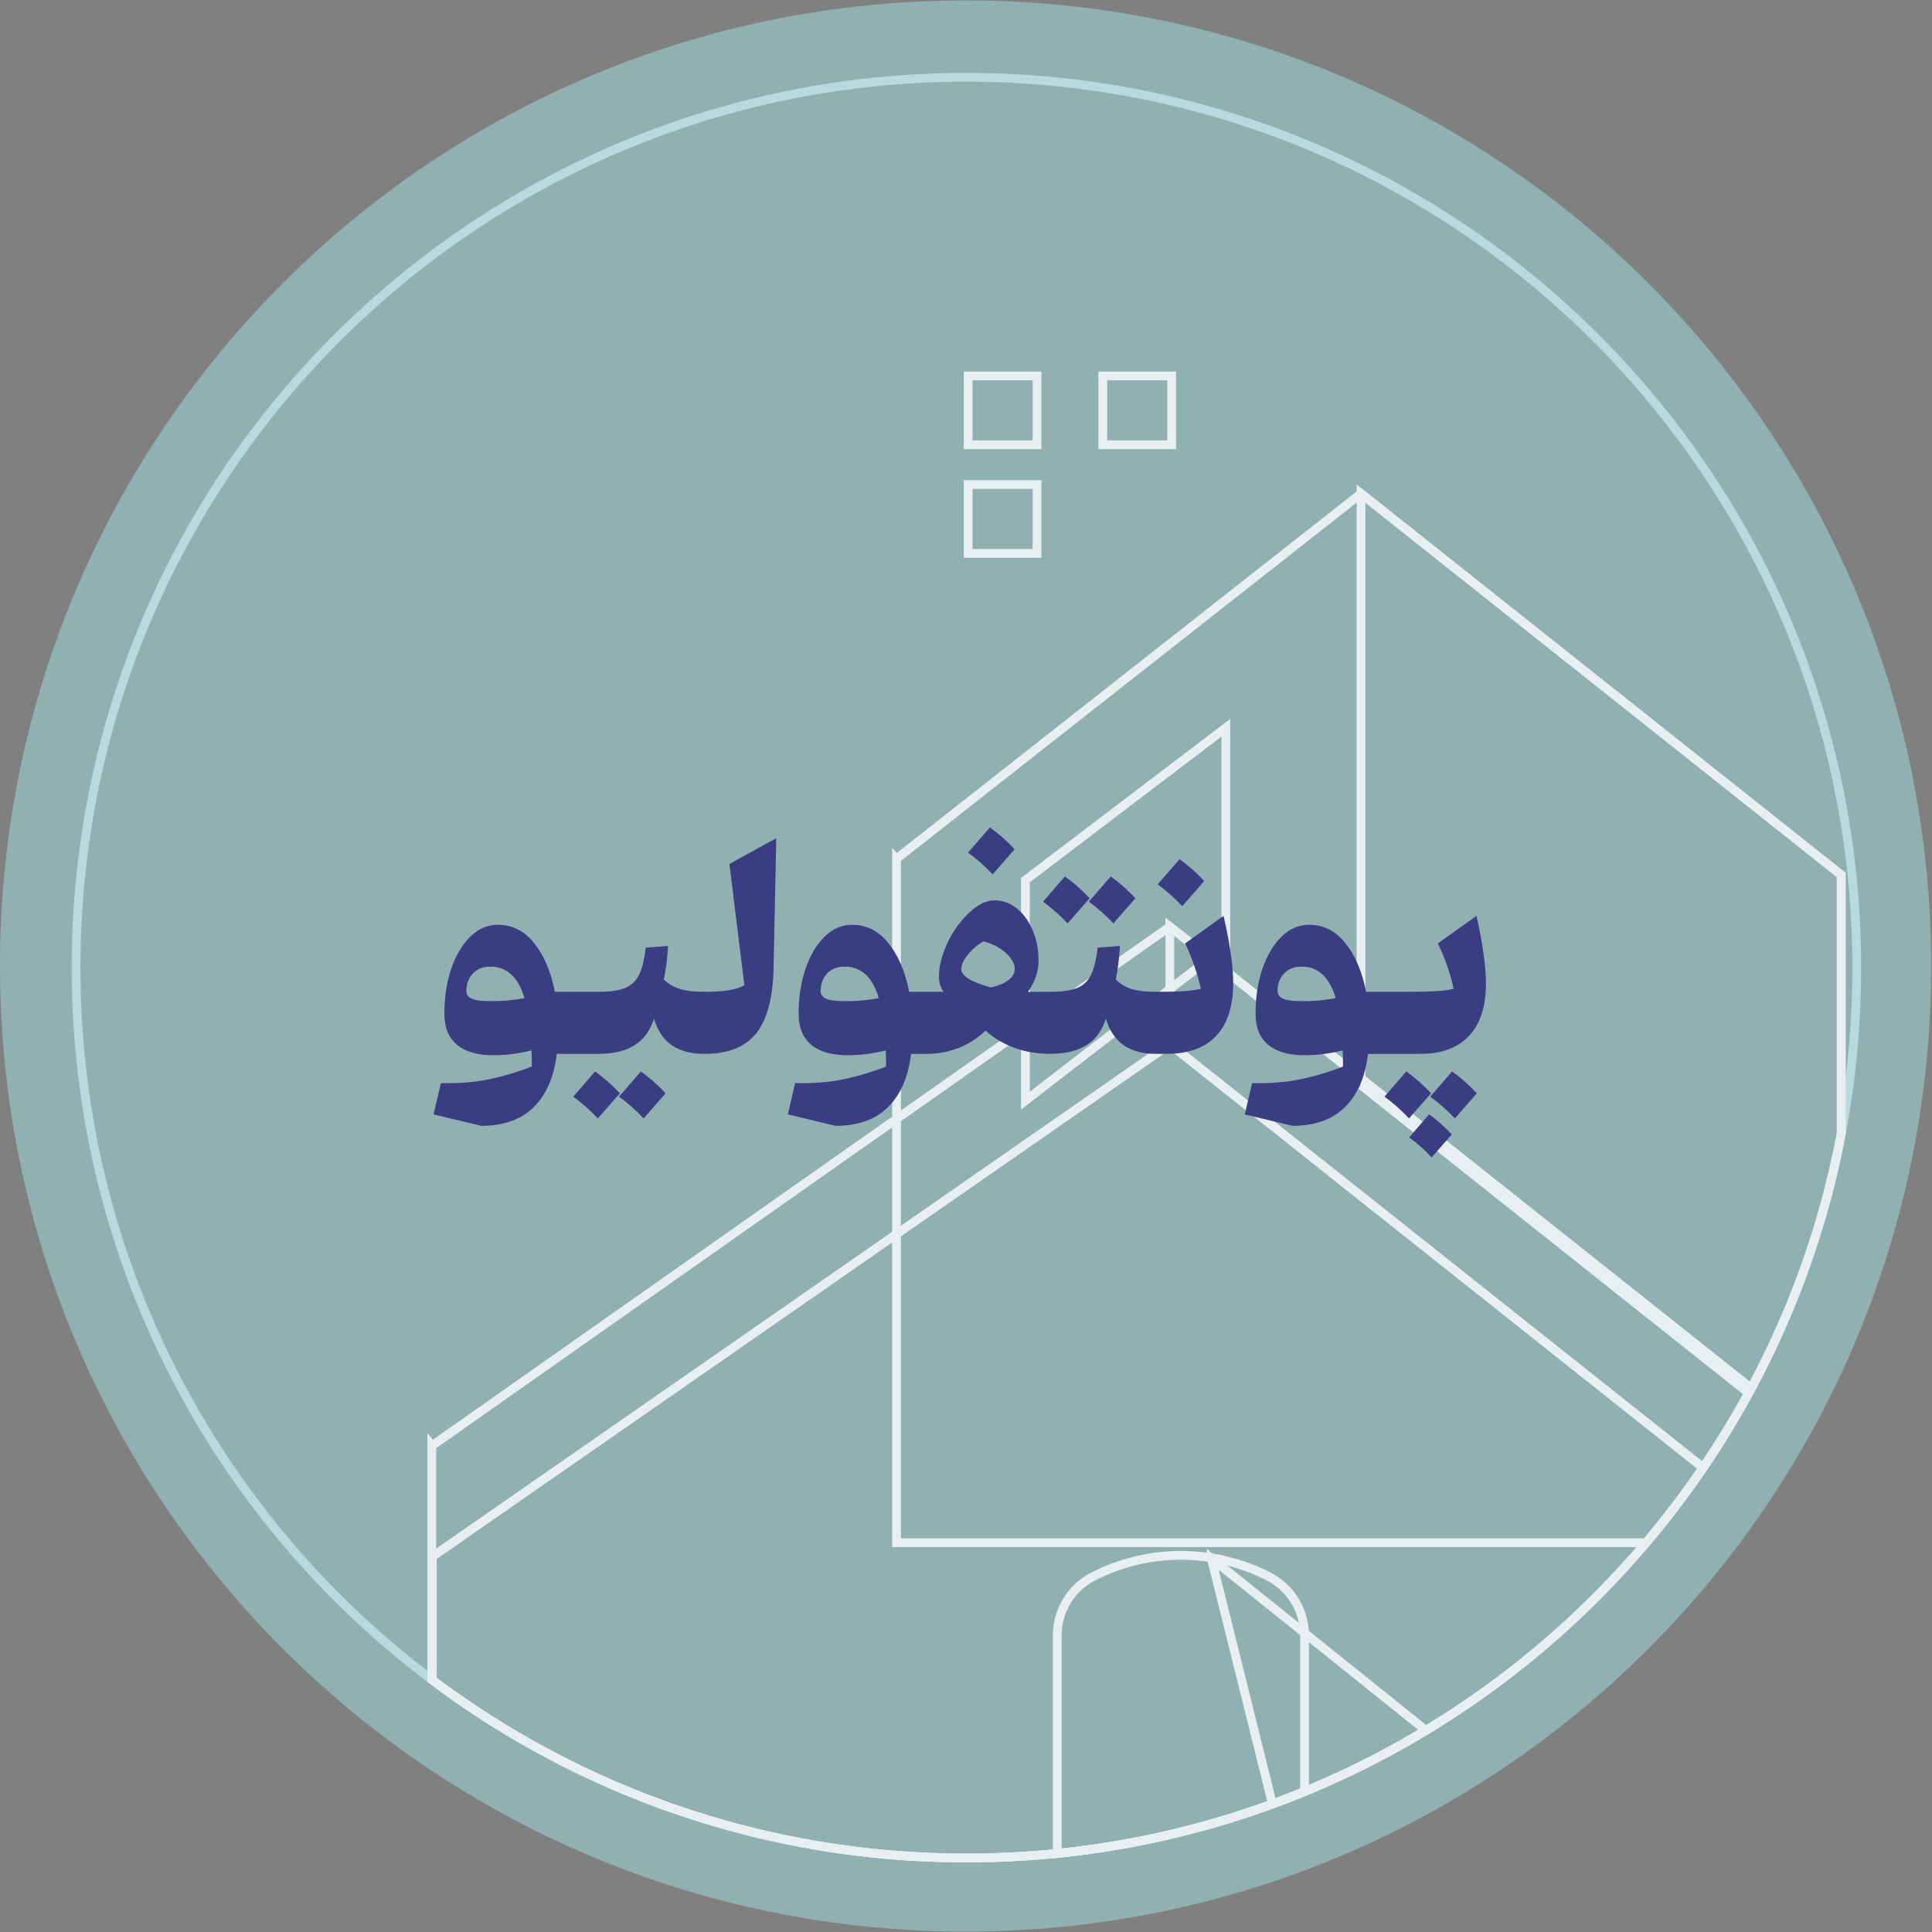 <svg width="220" height="220" viewBox="0 0 220 220" fill="none" xmlns="http://www.w3.org/2000/svg">
<rect x="0" y="0" width="220" height="220" fill="#808080" stroke="none"/>
<path d="M219.906 110C219.906 170.726 170.678 219.953 109.954 219.953C49.227 219.953 0 170.726 0 110C0 49.275 49.227 0.047 109.954 0.047C170.678 0.047 219.906 49.274 219.906 110Z" fill="#90B0B2"/>
<path d="M211.431 110.188C211.431 166.183 166.04 211.574 110.048 211.574C54.053 211.574 8.662 166.183 8.662 110.188C8.662 54.193 54.053 8.802 110.048 8.802C166.04 8.802 211.431 54.195 211.431 110.188Z" fill="#90B0B2" stroke="#B6DBDE" strokeWidth="0.666" strokeMiterlimit="10"/>
<path d="M102.09 97.787V175.67H187.443C198.53 162.579 206.352 146.638 209.664 129.102V99.636L154.981 56.204L102.091 97.788L102.09 97.787Z" stroke="#E8EFF0" strokeWidth="0.666" strokeMiterlimit="2.613"/>
<path d="M116.766 100.218V125.329L139.589 107.711V82.869L116.766 100.218Z" stroke="#E8EFF0" strokeWidth="0.666" strokeMiterlimit="2.613"/>
<path d="M154.979 123.572V56.201L209.663 99.633V129.101C207.679 139.608 204.081 149.544 199.126 158.636L154.979 123.571V123.572Z" stroke="#E8EFF0" strokeWidth="0.666" strokeMiterlimit="2.613"/>
<path d="M49.17 164.641V191.268C66.123 204.017 87.201 211.575 110.045 211.575C148.71 211.575 182.315 189.931 199.416 158.098L133.213 105.517L49.172 164.644L49.17 164.641Z" stroke="#E8EFF0" strokeWidth="0.666" strokeMiterlimit="2.613"/>
<path d="M49.23 177.259V191.316C66.173 204.037 87.228 211.574 110.045 211.574C144.929 211.574 175.695 193.954 193.938 167.132L133.213 118.9L49.23 177.259Z" stroke="#E8EFF0" strokeWidth="0.666" strokeMiterlimit="2.613"/>
<path d="M133.211 118.902V105.515L199.414 158.097C197.742 161.208 195.915 164.225 193.938 167.132L133.211 118.9V118.902Z" stroke="#E8EFF0" strokeWidth="0.666" strokeMiterlimit="2.613"/>
<path d="M137.933 177.438L162.369 197.043C156.864 200.366 151.018 203.184 144.896 205.426L137.933 177.439V177.438Z" stroke="#E8EFF0" strokeWidth="0.666" strokeMiterlimit="2.613"/>
<path d="M148.551 186.239V203.998C139.72 207.628 130.266 210.05 120.391 211.053V186.239C120.391 183.42 121.95 180.821 124.457 179.531C130.729 176.302 138.211 176.302 144.486 179.531C146.992 180.82 148.551 183.42 148.551 186.239Z" stroke="#E8EFF0" strokeWidth="0.666" strokeMiterlimit="2.613"/>
<path d="M118.089 50.648H110.248V42.808H118.089V50.648Z" stroke="#E8EFF0" strokeWidth="0.666" strokeMiterlimit="10"/>
<path d="M118.089 63.016H110.248V55.176H118.089V63.016Z" stroke="#E8EFF0" strokeWidth="0.666" strokeMiterlimit="10"/>
<path d="M133.419 50.648H125.579V42.808H133.419V50.648Z" stroke="#E8EFF0" strokeWidth="0.666" strokeMiterlimit="10"/>
<path d="M60.518 119.604C59.853 119.78 59.15 119.917 58.408 120.015C57.676 120.112 56.934 120.161 56.182 120.161C54.365 120.161 52.978 119.761 52.022 118.96C51.074 118.159 50.601 116.992 50.601 115.459C50.601 113.574 50.859 111.865 51.377 110.332C51.904 108.799 52.627 107.578 53.545 106.67C54.463 105.762 55.518 105.308 56.709 105.308C58.34 105.308 59.712 106.006 60.825 107.402C61.948 108.789 62.734 110.635 63.184 112.939H65.22V120H63.403C63.091 122.617 62.222 124.634 60.796 126.05C59.37 127.476 57.378 128.193 54.819 128.203L49.37 126.899L50.205 123.34C52.315 123.379 54.17 123.228 55.772 122.886C57.383 122.544 58.98 122.065 60.562 121.45C60.562 120.835 60.547 120.22 60.518 119.604ZM59.727 113.657C59.014 111.265 57.72 110.068 55.845 110.068C55.005 110.068 54.336 110.332 53.838 110.859C53.35 111.387 53.105 112.051 53.105 112.852C53.105 113.262 53.33 113.56 53.779 113.745C54.238 113.921 54.956 114.009 55.933 114.009C56.587 114.009 57.241 113.979 57.895 113.921C58.55 113.853 59.16 113.765 59.727 113.657ZM65.22 112.939H68.223C69.473 112.939 70.454 112.798 71.167 112.515C71.89 112.222 72.427 111.714 72.778 110.991C73.13 110.259 73.379 109.233 73.525 107.915L76.074 107.71C75.996 109.087 75.835 110.361 75.591 111.533C76.128 112.061 76.758 112.427 77.481 112.632C78.203 112.837 79.092 112.939 80.147 112.939H80.264V120H80.103C78.686 120 77.495 119.683 76.528 119.048C75.571 118.403 74.883 117.383 74.463 115.986C73.662 118.662 71.582 120 68.223 120H65.22C64.868 120 64.614 119.727 64.458 119.18C64.302 118.623 64.224 117.72 64.224 116.47C64.224 115.22 64.302 114.321 64.458 113.774C64.614 113.218 64.868 112.939 65.22 112.939ZM67.769 122.007C68.774 122.729 69.712 123.56 70.581 124.497L68.076 127.354C67.158 126.387 66.226 125.562 65.278 124.878L67.769 122.007ZM72.983 122.007C73.989 122.729 74.927 123.56 75.796 124.497L73.291 127.354C72.373 126.387 71.44 125.562 70.493 124.878L72.983 122.007ZM80.278 112.939C82.476 112.939 83.97 112.686 84.761 112.178L83.061 98.379L88.394 95.449L88.086 110.332C88.008 113.662 87.349 116.108 86.108 117.671C84.868 119.224 82.925 120 80.278 120C79.927 120 79.673 119.727 79.517 119.18C79.36 118.623 79.282 117.72 79.282 116.47C79.282 115.22 79.36 114.321 79.517 113.774C79.673 113.218 79.927 112.939 80.278 112.939ZM100.859 119.604C100.195 119.78 99.492 119.917 98.75 120.015C98.018 120.112 97.275 120.161 96.523 120.161C94.707 120.161 93.32 119.761 92.363 118.96C91.416 118.159 90.942 116.992 90.942 115.459C90.942 113.574 91.201 111.865 91.719 110.332C92.246 108.799 92.969 107.578 93.887 106.67C94.805 105.762 95.859 105.308 97.051 105.308C98.682 105.308 100.054 106.006 101.167 107.402C102.29 108.789 103.076 110.635 103.525 112.939H105.562V120H103.745C103.433 122.617 102.563 124.634 101.138 126.05C99.712 127.476 97.72 128.193 95.161 128.203L89.712 126.899L90.547 123.34C92.656 123.379 94.512 123.228 96.113 122.886C97.725 122.544 99.321 122.065 100.903 121.45C100.903 120.835 100.889 120.22 100.859 119.604ZM100.068 113.657C99.356 111.265 98.061 110.068 96.186 110.068C95.347 110.068 94.678 110.332 94.18 110.859C93.691 111.387 93.447 112.051 93.447 112.852C93.447 113.262 93.672 113.56 94.121 113.745C94.58 113.921 95.298 114.009 96.274 114.009C96.929 114.009 97.583 113.979 98.237 113.921C98.892 113.853 99.502 113.765 100.068 113.657ZM105.562 112.939H107.437C107.095 112.432 106.924 111.865 106.924 111.24C106.924 110.273 107.119 109.282 107.51 108.267C107.9 107.241 108.408 106.299 109.033 105.439C109.668 104.57 110.352 103.867 111.084 103.33C111.826 102.793 112.549 102.524 113.252 102.524C114.189 102.524 115.034 102.832 115.786 103.447C116.548 104.053 117.148 104.878 117.588 105.923C118.037 106.958 118.262 108.12 118.262 109.409C118.262 110.63 117.856 111.812 117.046 112.954C117.349 112.944 117.681 112.939 118.042 112.939C118.413 112.939 118.931 112.939 119.595 112.939H119.609V120H119.58C116.68 120 114.229 119.121 112.227 117.363C111.289 118.242 110.259 118.901 109.136 119.341C108.013 119.78 106.821 120 105.562 120C105.21 120 104.956 119.727 104.8 119.18C104.644 118.623 104.565 117.72 104.565 116.47C104.565 115.22 104.644 114.321 104.8 113.774C104.956 113.218 105.21 112.939 105.562 112.939ZM111.978 107.197C111.538 107.441 111.128 107.749 110.747 108.12C110.366 108.491 110.054 108.877 109.81 109.277C109.575 109.678 109.458 110.034 109.458 110.347C109.458 111.128 110.581 111.826 112.827 112.441C113.687 112.256 114.355 111.978 114.834 111.606C115.312 111.235 115.552 110.801 115.552 110.303C115.552 109.912 115.391 109.507 115.068 109.087C114.756 108.667 114.326 108.286 113.779 107.944C113.242 107.603 112.642 107.354 111.978 107.197ZM112.725 94.219C113.73 94.941 114.668 95.772 115.537 96.709L113.032 99.565C112.114 98.599 111.182 97.773 110.234 97.09L112.725 94.219ZM119.624 112.939C120.903 112.939 121.904 112.798 122.627 112.515C123.35 112.231 123.887 111.729 124.238 111.006C124.59 110.273 124.839 109.243 124.985 107.915L127.534 107.71C127.485 108.442 127.422 109.126 127.344 109.761C127.266 110.396 127.173 110.986 127.065 111.533C127.563 112.051 128.174 112.417 128.896 112.632C129.619 112.837 130.522 112.939 131.606 112.939H131.738V120H131.562C128.594 120 126.714 118.662 125.923 115.986C125.122 118.662 123.022 120 119.624 120C119.272 120 119.019 119.727 118.862 119.18C118.706 118.623 118.628 117.72 118.628 116.47C118.628 115.229 118.706 114.331 118.862 113.774C119.019 113.218 119.272 112.939 119.624 112.939ZM121.265 99.8C122.271 100.522 123.208 101.353 124.077 102.29L121.572 105.146C120.654 104.18 119.722 103.354 118.774 102.671L121.265 99.8ZM126.479 99.8C127.485 100.522 128.423 101.353 129.292 102.29L126.787 105.146C125.869 104.18 124.937 103.354 123.989 102.671L126.479 99.8ZM131.753 112.939C133.013 112.939 134.033 112.915 134.814 112.866C135.605 112.808 136.25 112.715 136.748 112.588C136.543 111.699 136.294 110.83 136.001 109.98C135.718 109.131 135.366 108.281 134.946 107.432L139.326 104.297C139.678 105.781 139.946 107.188 140.132 108.516C140.327 109.834 140.425 110.981 140.425 111.958C140.425 114.585 139.78 116.582 138.491 117.949C137.212 119.316 135.337 120 132.866 120H131.753C131.401 120 131.147 119.727 130.991 119.18C130.835 118.623 130.757 117.72 130.757 116.47C130.757 115.229 130.835 114.331 130.991 113.774C131.147 113.218 131.401 112.939 131.753 112.939ZM134.316 97.837C135.322 98.56 136.26 99.39 137.129 100.327L134.624 103.184C133.706 102.217 132.773 101.392 131.826 100.708L134.316 97.837ZM152.891 119.604C152.227 119.78 151.523 119.917 150.781 120.015C150.049 120.112 149.307 120.161 148.555 120.161C146.738 120.161 145.352 119.761 144.395 118.96C143.447 118.159 142.974 116.992 142.974 115.459C142.974 113.574 143.232 111.865 143.75 110.332C144.277 108.799 145 107.578 145.918 106.67C146.836 105.762 147.891 105.308 149.082 105.308C150.713 105.308 152.085 106.006 153.198 107.402C154.321 108.789 155.107 110.635 155.557 112.939H157.593V120H155.776C155.464 122.617 154.595 124.634 153.169 126.05C151.743 127.476 149.751 128.193 147.192 128.203L141.743 126.899L142.578 123.34C144.688 123.379 146.543 123.228 148.145 122.886C149.756 122.544 151.353 122.065 152.935 121.45C152.935 120.835 152.92 120.22 152.891 119.604ZM152.1 113.657C151.387 111.265 150.093 110.068 148.218 110.068C147.378 110.068 146.709 110.332 146.211 110.859C145.723 111.387 145.479 112.051 145.479 112.852C145.479 113.262 145.703 113.56 146.152 113.745C146.611 113.921 147.329 114.009 148.306 114.009C148.96 114.009 149.614 113.979 150.269 113.921C150.923 113.853 151.533 113.765 152.1 113.657ZM157.593 112.939H160.537C161.748 112.939 162.754 112.915 163.555 112.866C164.355 112.817 165.015 112.725 165.532 112.588C165.132 110.791 164.531 109.072 163.73 107.432L168.125 104.297C168.467 105.771 168.73 107.168 168.916 108.486C169.111 109.805 169.209 110.962 169.209 111.958C169.209 114.585 168.569 116.582 167.29 117.949C166.021 119.316 164.18 120 161.768 120H157.593C157.241 120 156.987 119.727 156.831 119.18C156.675 118.623 156.597 117.72 156.597 116.47C156.597 115.22 156.675 114.321 156.831 113.774C156.987 113.218 157.241 112.939 157.593 112.939ZM160.142 122.007C161.147 122.729 162.085 123.56 162.954 124.497L160.449 127.354C159.531 126.387 158.599 125.562 157.651 124.878L160.142 122.007ZM165.356 122.007C166.362 122.729 167.3 123.56 168.169 124.497L165.664 127.354C164.746 126.387 163.813 125.562 162.866 124.878L165.356 122.007ZM162.734 126.885C163.652 127.549 164.512 128.315 165.312 129.185L163.027 131.792C162.188 130.903 161.333 130.146 160.464 129.521L162.734 126.885Z" fill="#3A3D81"/>
</svg>
